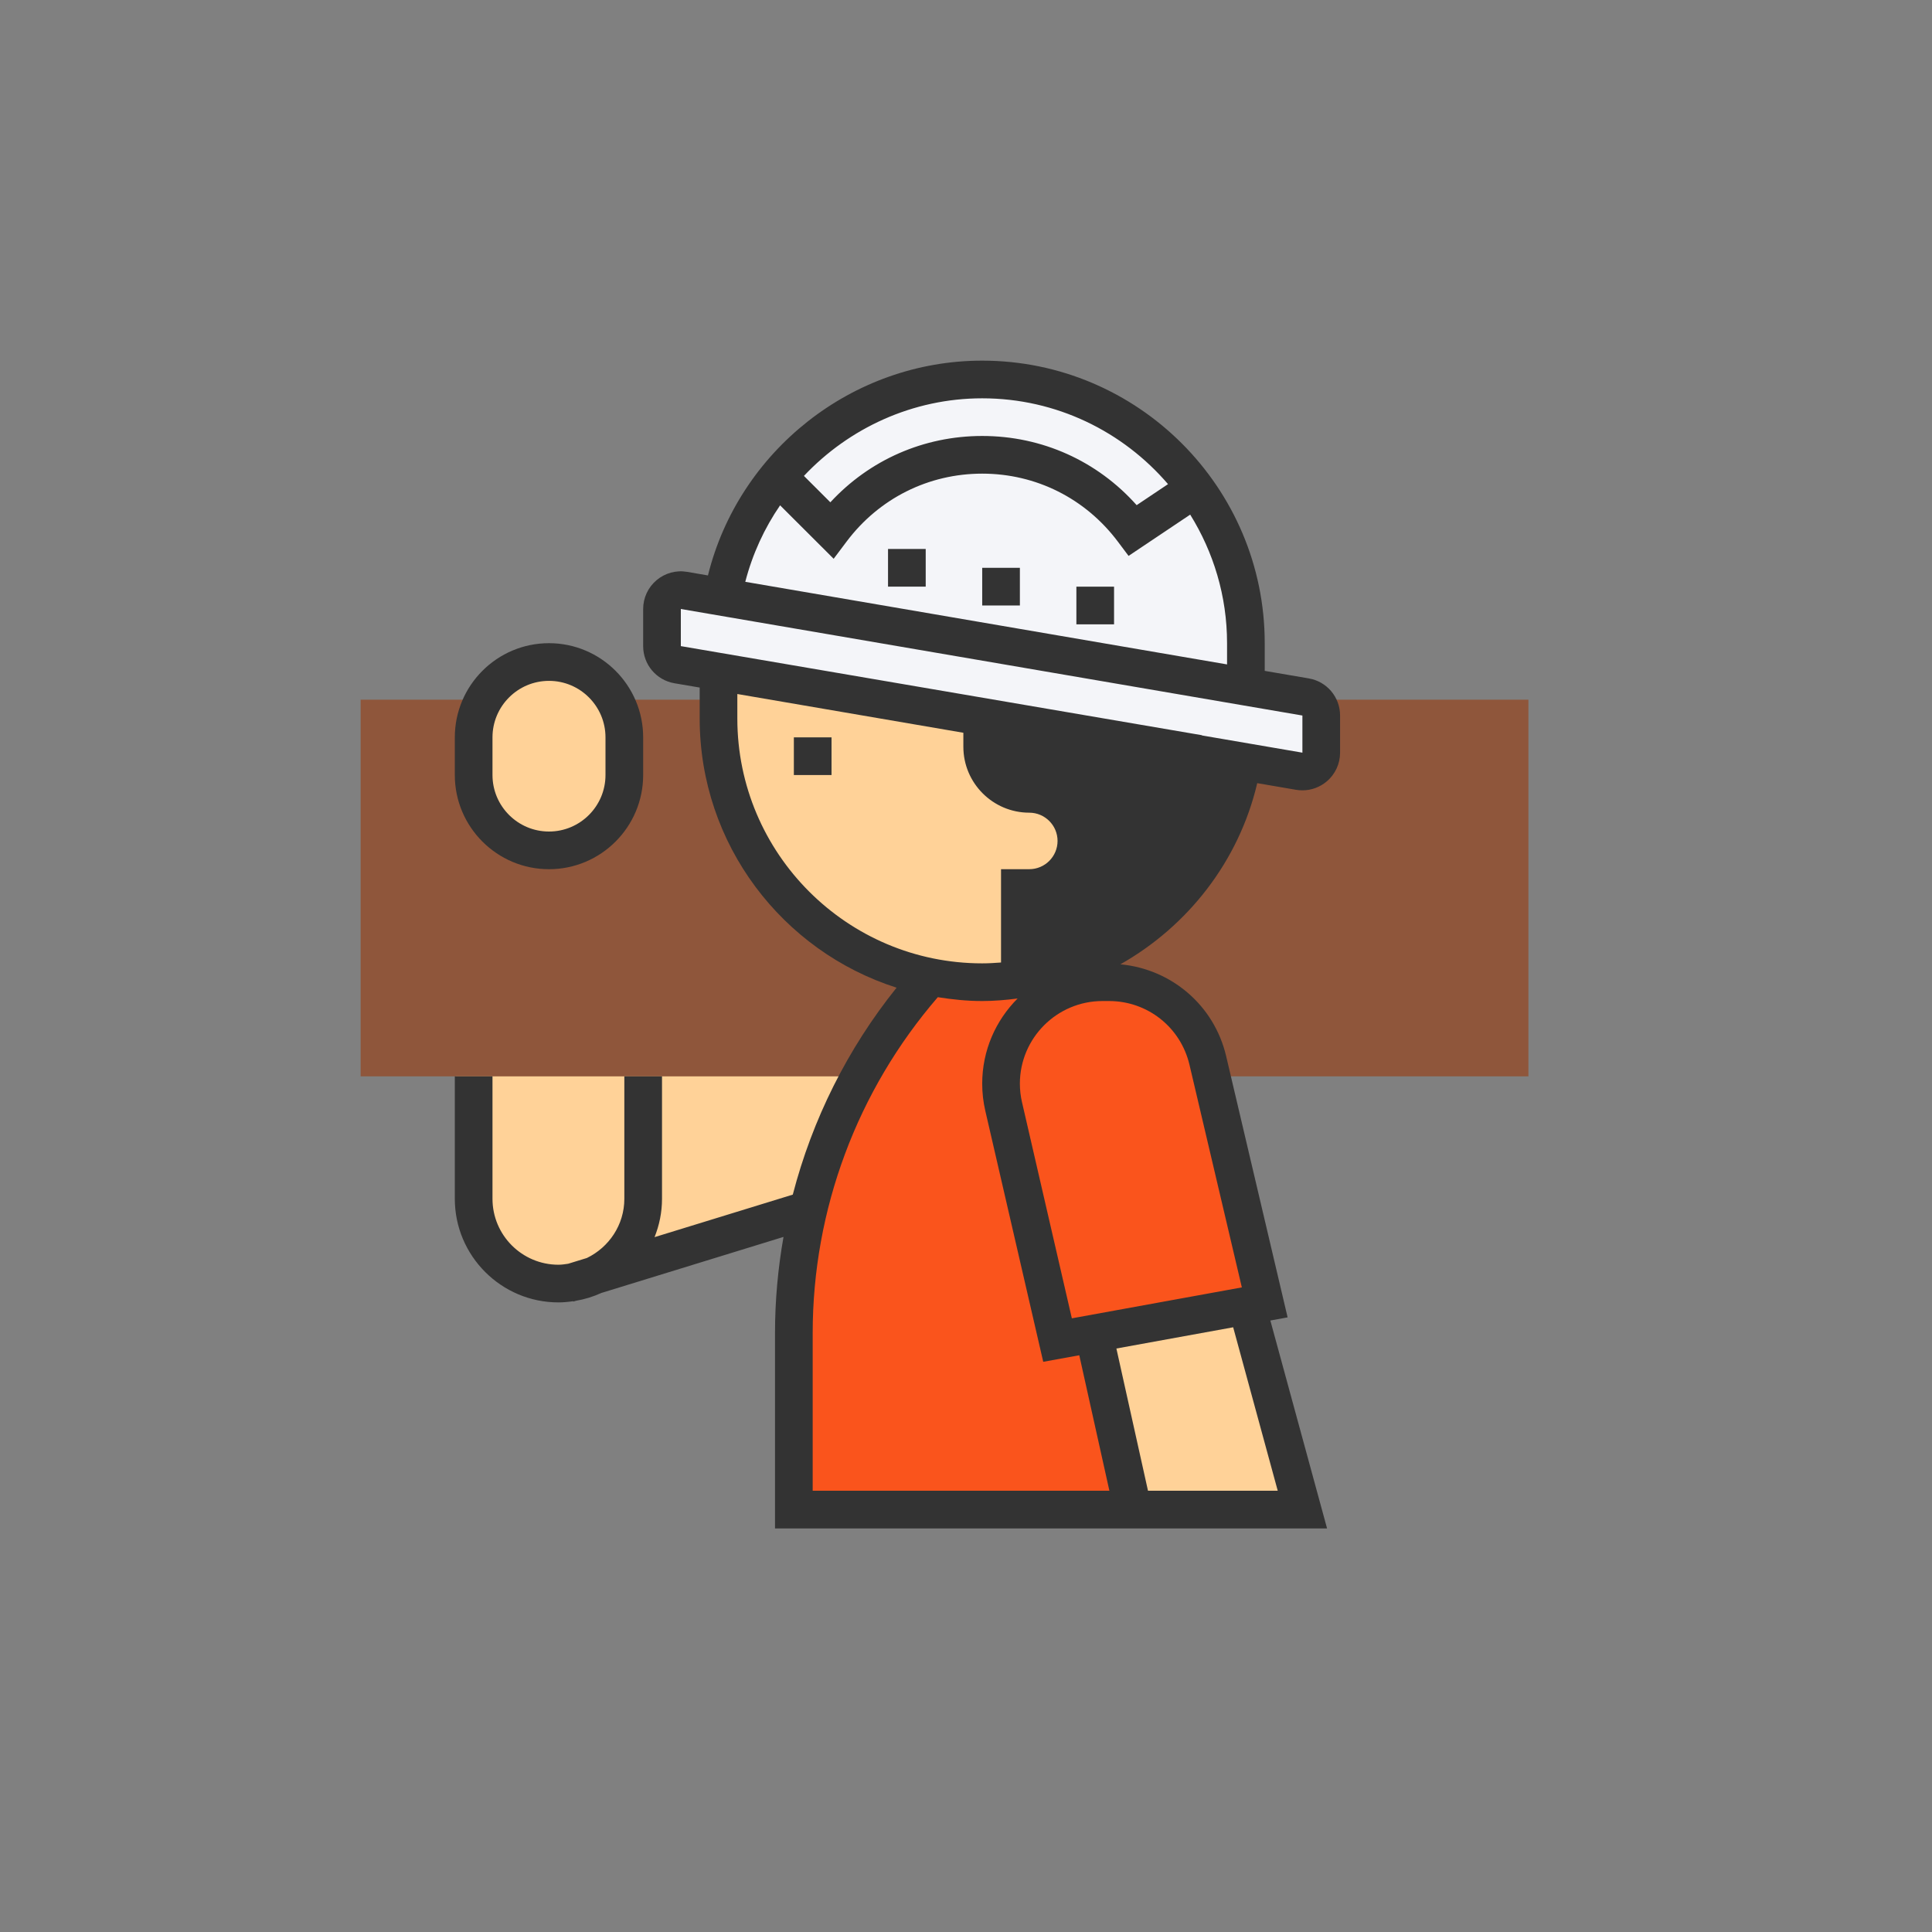 <svg viewBox="-10 -10 90 90" fill="none" xmlns="http://www.w3.org/2000/svg">
<rect x="-10" y="-10" width="90" height="90" fill="#808080" stroke="none"/>
<path d="M48.239 25.419L36.191 23.594L35.46 24.689L37.286 26.515L40.024 28.34L39.294 30.531L38.016 31.443L37.468 33.634L38.746 35.277L44.04 33.269L46.961 28.34L48.239 25.419Z" fill="#333333"/>
<path d="M38.564 35.643H33.27L30.532 38.928L27.976 45.683L26.698 54.08V60.287H42.58L41.302 53.532L36.738 41.119L38.564 35.643Z" fill="#fa541c"/>
<path d="M48.056 50.977L41.302 52.255L42.762 60.288H50.612L48.056 50.977Z" fill="#FFD298"/>
<path d="M42.215 35.461L39.111 36.374L36.921 39.112L37.286 43.311L39.111 52.621L48.969 50.43L45.318 37.469L42.215 35.461Z" fill="#fa541c"/>
<path d="M19.944 38.929L11.729 39.294V44.588L12.824 48.421L16.475 49.882L19.213 48.421L19.944 45.683V38.929Z" fill="#FFD298" stroke="#FFD298"/>
<path d="M29.071 36.738L18.848 37.103V42.397L19.396 48.056L24.755 47.691L28.162 46.231L29.071 43.493V36.738Z" fill="#FFD298"/>
<path d="M33.123 35.465C27.604 34.259 23.471 29.351 23.471 23.471V22.594H18.597C18.899 23.111 19.084 23.706 19.084 24.349V26.103C19.084 28.042 17.512 29.613 15.574 29.613C13.636 29.613 12.064 28.042 12.064 26.103V24.349C12.064 23.706 12.25 23.111 12.551 22.594H6.8V40.142H30.056C30.912 38.585 31.936 37.111 33.123 35.755V35.465Z" fill="#8F563B"/>
<path d="M51.134 22.594C51.383 22.75 51.548 23.024 51.548 23.333V25.063C51.548 25.607 51.059 26.019 50.523 25.928L47.867 25.473C47.153 29.825 44.154 33.408 40.142 34.945V35.933C40.531 35.827 40.934 35.755 41.359 35.755H41.663C43.857 35.755 45.762 37.264 46.264 39.399L46.438 40.142H61.2V22.594H51.134Z" fill="#8F563B"/>
<path d="M50.819 22.469L48.039 21.992V19.962C48.039 13.177 42.539 7.678 35.755 7.678C29.704 7.678 24.687 12.056 23.67 17.815L21.864 17.505C21.328 17.414 20.839 17.826 20.839 18.37V20.099C20.839 20.527 21.147 20.892 21.568 20.965L43.652 24.75L45.407 25.051L50.523 25.928C51.059 26.019 51.548 25.607 51.548 25.063V23.334C51.548 22.906 51.24 22.541 50.819 22.469Z" fill="#F4F5F9"/>
<path d="M33.123 15.573H31.368V17.328H33.123V15.573Z" fill="#333333"/>
<path d="M37.51 16.451H35.755V18.206H37.51V16.451Z" fill="#333333"/>
<path d="M41.897 17.329H40.142V19.084H41.897V17.329Z" fill="#333333"/>
<path d="M15.927 20.491L13.189 21.221L12.459 22.682L12.094 26.698L14.832 29.984L18.666 28.523L18.848 25.968V22.864L15.927 20.491Z" fill="#FFD298"/>
<path d="M15.574 30.491C17.993 30.491 19.961 28.523 19.961 26.104V24.349C19.961 21.93 17.993 19.962 15.574 19.962C13.155 19.962 11.187 21.93 11.187 24.349V26.104C11.187 28.523 13.155 30.491 15.574 30.491ZM12.942 24.349C12.942 22.898 14.123 21.717 15.574 21.717C17.026 21.717 18.206 22.898 18.206 24.349V26.104C18.206 27.555 17.026 28.736 15.574 28.736C14.123 28.736 12.942 27.555 12.942 26.104V24.349Z" fill="#333333"/>
<path d="M23.777 21.586V23.594L23.23 25.785L26.333 31.991L32.722 35.642H36.921V31.444L39.477 29.983V27.975L38.564 27.427L35.278 25.785V23.594L34.913 23.229L23.777 21.586Z" fill="#FFD298"/>
<path d="M48.567 26.482L50.374 26.792C50.474 26.809 50.574 26.817 50.672 26.817C51.083 26.817 51.483 26.672 51.803 26.403C52.199 26.069 52.426 25.58 52.426 25.062V23.332C52.426 22.474 51.812 21.747 50.968 21.603L48.916 21.252V19.961C48.916 12.704 43.012 6.8 35.755 6.8C29.687 6.8 24.41 11.02 22.979 16.806L22.013 16.64C21.498 16.55 20.98 16.695 20.584 17.028C20.189 17.361 19.961 17.851 19.961 18.369V20.1C19.961 20.958 20.575 21.685 21.42 21.829L22.594 22.029V23.471C22.594 29.338 26.453 34.317 31.766 36.01C29.477 38.861 27.84 42.15 26.931 45.65L20.491 47.631C20.713 47.079 20.839 46.477 20.839 45.845V40.142H19.084V45.845C19.084 47.06 18.368 48.104 17.34 48.602L16.468 48.87C16.319 48.892 16.169 48.916 16.013 48.916C14.319 48.916 12.942 47.538 12.942 45.845V40.142H11.187V45.845C11.187 48.505 13.353 50.671 16.013 50.671C16.248 50.671 16.478 50.648 16.704 50.615L16.71 50.632L16.824 50.597C17.241 50.526 17.64 50.402 18.014 50.231L26.499 47.62C26.239 49.09 26.103 50.589 26.103 52.101V61.2H51.82L49.178 51.515L49.982 51.368L47.118 39.196C46.559 36.828 44.571 35.145 42.192 34.921C45.334 33.145 47.712 30.121 48.567 26.482ZM35.755 8.555C39.216 8.555 42.317 10.11 44.411 12.553L42.95 13.532C41.117 11.474 38.538 10.309 35.755 10.309C33.032 10.309 30.505 11.425 28.681 13.399L27.45 12.17C29.551 9.94 32.522 8.555 35.755 8.555ZM26.34 13.54L28.835 16.03L29.441 15.224C30.951 13.216 33.252 12.064 35.755 12.064C38.26 12.064 40.563 13.218 42.074 15.231L42.573 15.896L45.444 13.973C46.526 15.716 47.161 17.763 47.161 19.961V20.951L24.718 17.103C25.053 15.811 25.606 14.609 26.34 13.54ZM24.348 23.471V22.33L34.877 24.135V24.787C34.877 26.48 36.255 27.858 37.948 27.858C38.674 27.858 39.265 28.448 39.265 29.174C39.265 29.9 38.674 30.49 37.948 30.49H36.632V34.837C36.342 34.859 36.051 34.877 35.755 34.877C29.465 34.877 24.348 29.76 24.348 23.471ZM49.522 59.445H43.478L42.006 52.819L47.446 51.83L49.522 59.445ZM45.41 39.599L47.85 49.972L39.931 51.413L37.609 41.346C37.543 41.064 37.51 40.773 37.51 40.481C37.51 38.359 39.236 36.632 41.359 36.632H41.663C43.457 36.632 44.998 37.853 45.41 39.599ZM35.898 41.74L38.598 53.438L40.277 53.133L41.68 59.445H27.858V52.101C27.858 46.351 29.931 40.802 33.687 36.453C34.362 36.56 35.049 36.632 35.755 36.632C36.314 36.632 36.862 36.584 37.404 36.514C36.387 37.53 35.755 38.933 35.755 40.481C35.755 40.905 35.803 41.33 35.898 41.74ZM38.387 34.554V32.214C39.873 32 41.019 30.718 41.019 29.174C41.019 27.481 39.642 26.103 37.948 26.103C37.223 26.103 36.632 25.512 36.632 24.787V24.436L45.694 25.979L45.99 24.249L21.716 20.099V18.369L50.671 23.332V25.062L45.555 24.185L45.258 25.914L46.833 26.185C45.814 30.348 42.492 33.569 38.387 34.554Z" fill="#333333"/>
<path d="M28.736 24.349H26.981V26.104H28.736V24.349Z" fill="#333333"/>
</svg>
